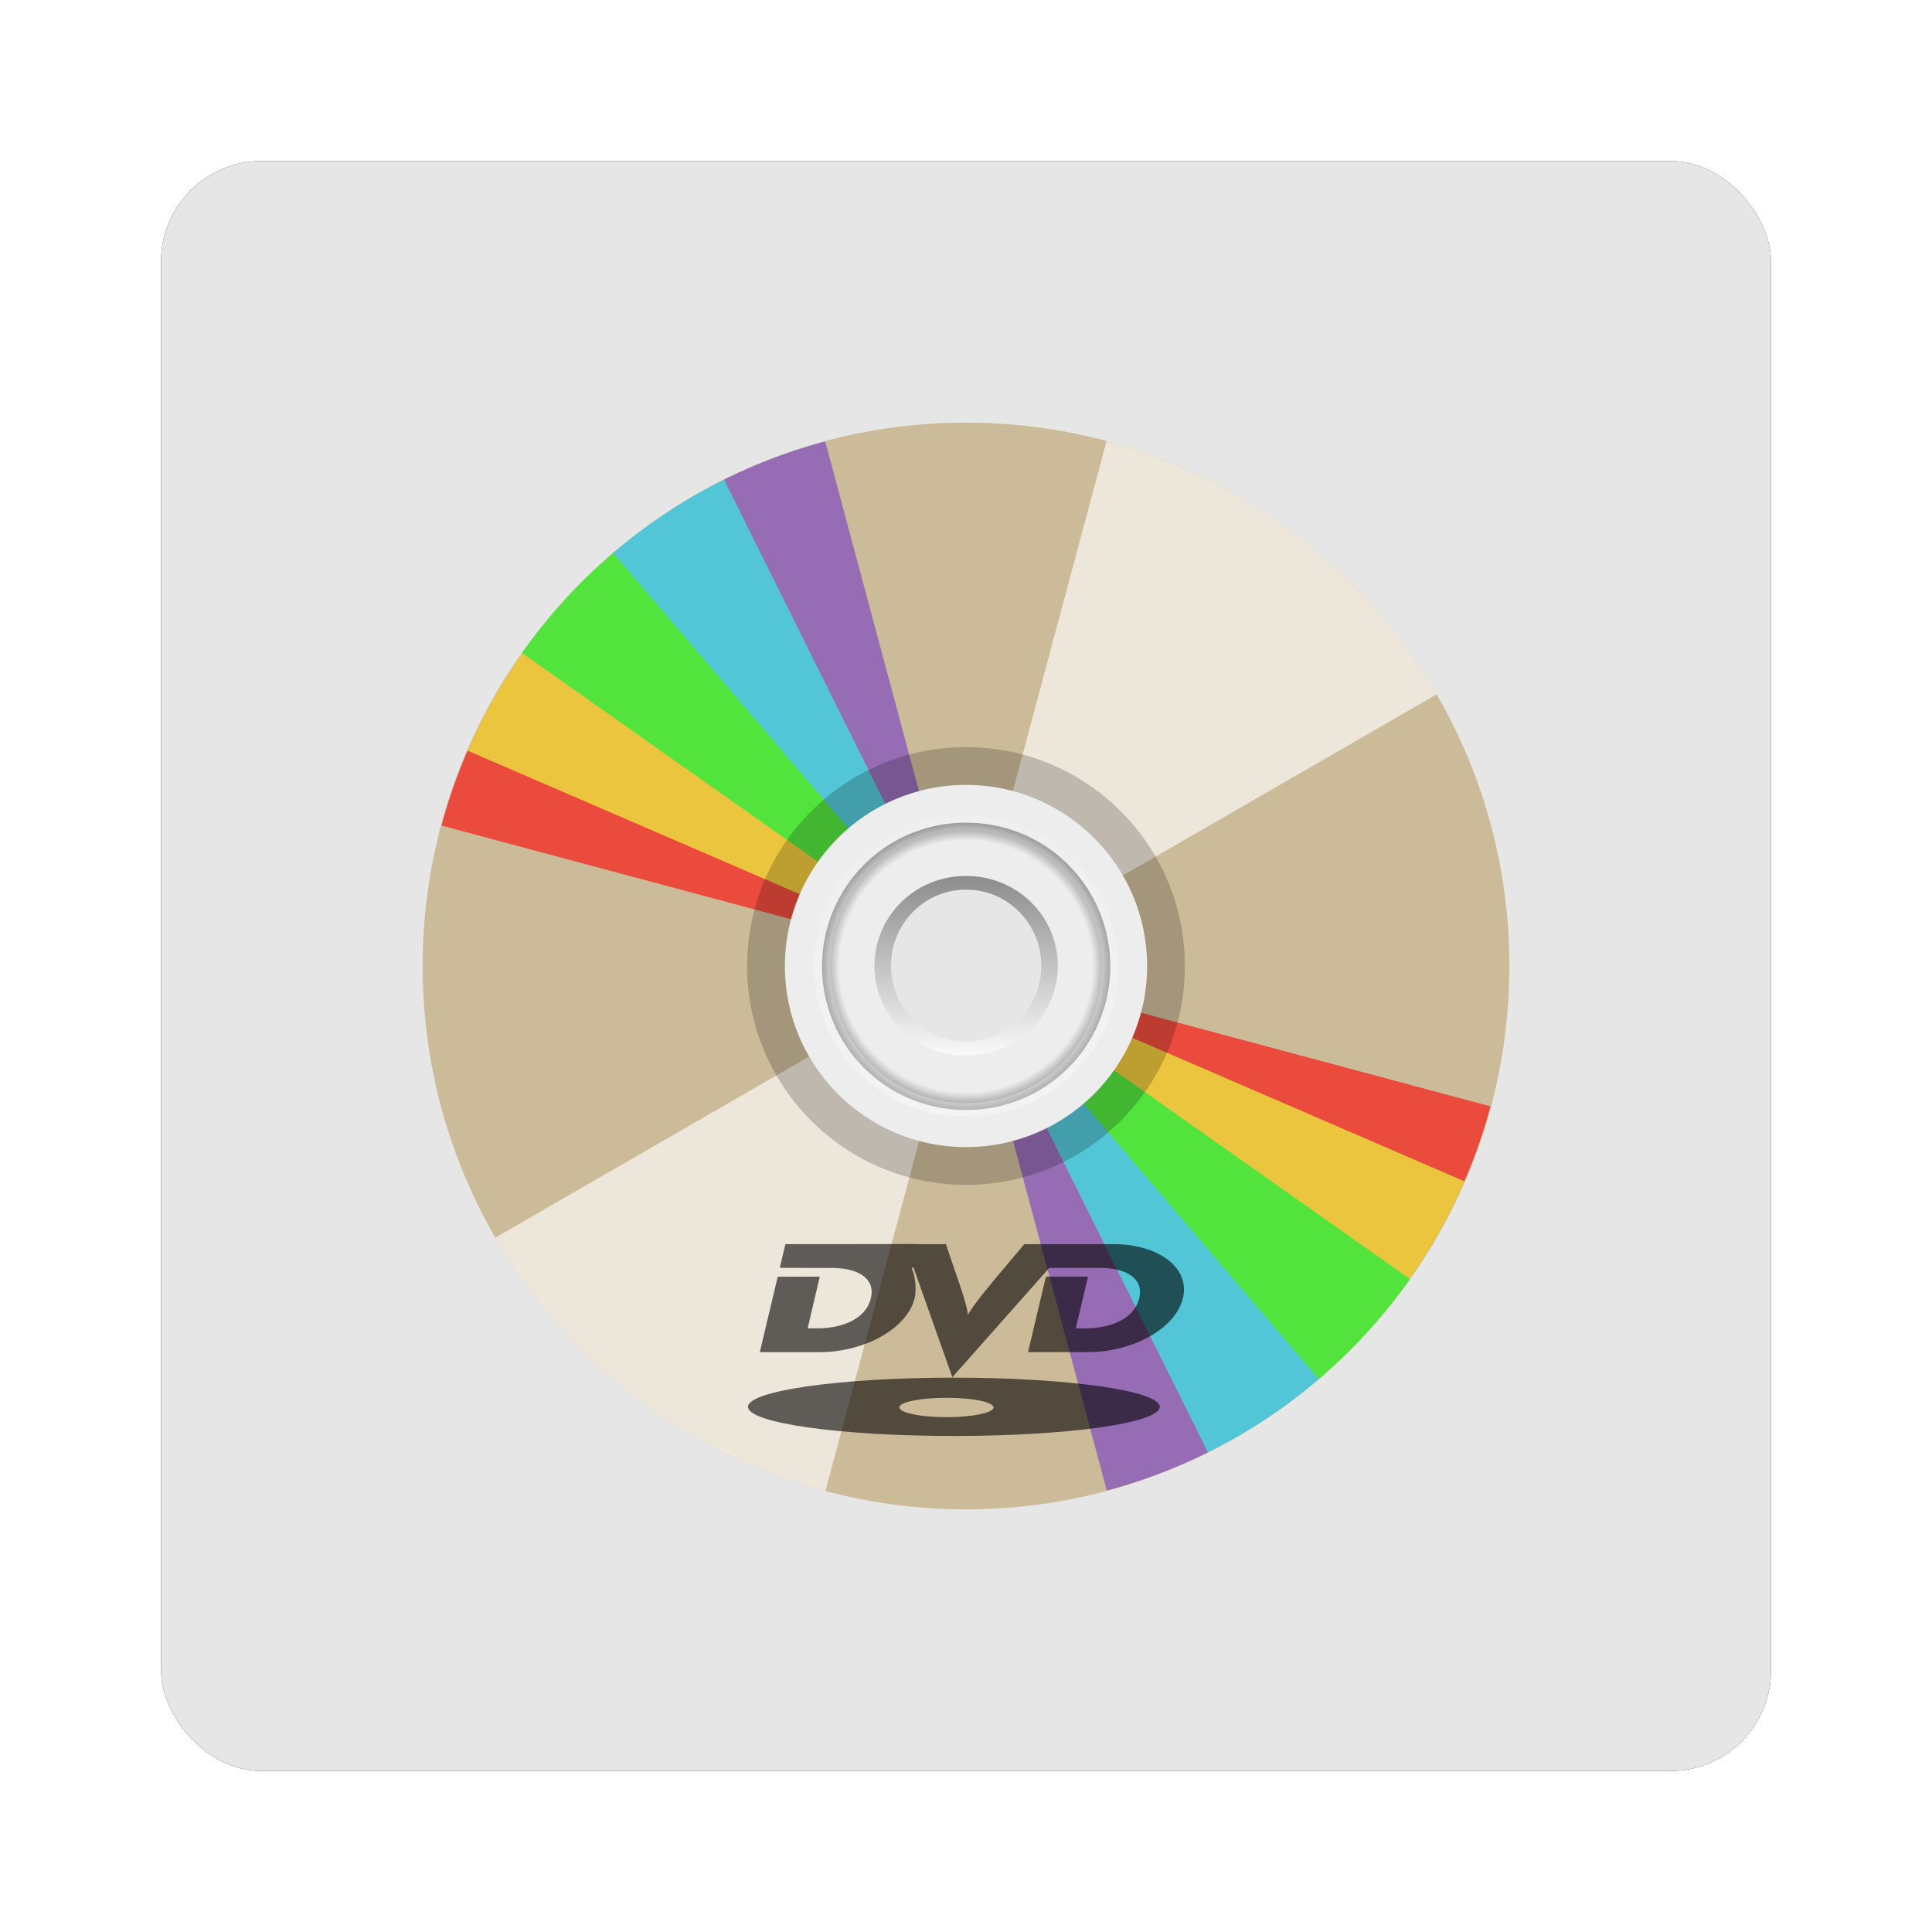 <?xml version="1.0" encoding="UTF-8" standalone="no"?>
<!-- Created with Inkscape (http://www.inkscape.org/) -->
<svg id="svg2982" xmlns:rdf="http://www.w3.org/1999/02/22-rdf-syntax-ns#" xmlns="http://www.w3.org/2000/svg" height="96" width="96" version="1.1" xmlns:cc="http://creativecommons.org/ns#" xmlns:xlink="http://www.w3.org/1999/xlink" xmlns:dc="http://purl.org/dc/elements/1.1/">
 <defs id="defs2984">
  <filter id="filter6279-2" color-interpolation-filters="sRGB">
   <feGaussianBlur id="feGaussianBlur6281-1" stdDeviation="0.8"/>
  </filter>
  <linearGradient id="linearGradient4004-7" y2="61.922" gradientUnits="userSpaceOnUse" x2="94.568" y1="61.922" x1="25.22">
   <stop id="stop3364-7" style="stop-color:#4d4d4d" offset="0"/>
   <stop id="stop3366-2" style="stop-color:#fff" offset="1"/>
  </linearGradient>
  <radialGradient id="radialGradient4012-6" gradientUnits="userSpaceOnUse" cy="61.922" cx="59.894" gradientTransform="matrix(1 0 0 .838 0 10.06)" r="33.714">
   <stop id="stop3344-2" style="stop-opacity:0" offset="0"/>
   <stop id="stop3350-9" style="stop-opacity:0" offset="0.85"/>
   <stop id="stop3346-70" offset="1"/>
  </radialGradient>
  <linearGradient id="linearGradient4014-3" y2="61.922" gradientUnits="userSpaceOnUse" x2="93.608" y1="61.922" x1="26.18">
   <stop id="stop3332-2" style="stop-color:#fff;stop-opacity:.203" offset="0"/>
   <stop id="stop3334-3" style="stop-color:#fff;stop-opacity:.68" offset="1"/>
  </linearGradient>
  <clipPath id="clipPath4031-5">
   <path id="path4033-1" style="fill:#bbb1bf" d="m48 32c-19.882 0-36 16.118-36 36s16.118 36 36 36 36-16.118 36-36-16.118-36-36-36zm0 24c6.627 0 12 5.373 12 12s-5.373 12-12 12-12-5.373-12-12 5.373-12 12-12z"/>
  </clipPath>
  <filter id="filter4035-7" height="1.341" width="1.381" color-interpolation-filters="sRGB" y="-.171" x="-.19">
   <feGaussianBlur id="feGaussianBlur4037-8" stdDeviation="4.948"/>
  </filter>
  <clipPath id="clipPath4187-9">
   <path id="path4189-4" style="fill:#bbb1bf" d="m48 102c-19.882 0-36 16.118-36 36s16.118 36 36 36 36-16.118 36-36-16.118-36-36-36zm0 24c6.627 0 12 5.373 12 12s-5.373 12-12 12-12-5.373-12-12 5.373-12 12-12z"/>
  </clipPath>
  <filter id="filter4195-1" height="1.36" width="1.36" color-interpolation-filters="sRGB" y="-0.18" x="-0.18">
   <feGaussianBlur id="feGaussianBlur4197-6" stdDeviation="5.216"/>
  </filter>
 </defs>
 <g id="layer1" transform="translate(0 -956.36)">
  <g id="g7775">
   <rect id="rect9283" style="filter:url(#filter6279-2)" transform="translate(0 -0)" rx="5" ry="5" height="80" width="80" y="964.36" x="8"/>
   <rect id="rect9285" style="opacity:.9;fill:#fff" rx="5" ry="5" height="80" width="80" y="964.36" x="8"/>
   <g id="g3110" transform="matrix(.75 0 0 .75 12 968.36)">
    <path id="path3978" style="fill:#ccbb98" d="m48 12c-19.882 0-36 16.118-36 36s16.118 36 36 36 36-16.118 36-36-16.118-36-36-36zm0 24c6.627 0 12 5.373 12 12s-5.373 12-12 12-12-5.373-12-12 5.373-12 12-12z"/>
    <path id="path3992" style="opacity:.3;fill:#fff" d="m48 36c-6.627 0-12 5.373-12 12s5.373 12 12 12 12-5.373 12-12-5.373-12-12-12zm0 7c2.761 0 5 2.239 5 5s-2.239 5-5 5-5-2.239-5-5 2.239-5 5-5z"/>
    <path id="path4002" style="opacity:.6;stroke:url(#linearGradient4004-7);stroke-linecap:round;stroke-width:5.422;fill:none" d="m92.58 61.922a32.686 27.208 0 1 1 -65.371 0 32.686 27.208 0 1 1 65.371 0z" transform="matrix(0 .168 -.202 0 60.517 37.922)"/>
    <path id="path4010" style="opacity:.5;fill-rule:evenodd;stroke:url(#linearGradient4014-3);stroke-linecap:round;stroke-width:3.139;fill:url(#radialGradient4012-6)" d="m92.58 61.922a32.686 27.208 0 1 1 -65.371 0 32.686 27.208 0 1 1 65.371 0z" transform="matrix(0 .291 -.349 0 69.621 30.592)"/>
    <path id="path4018" style="opacity:.8;filter:url(#filter4035-7);fill:#fff" d="m57.312 33.219-9.312 34.781 31.188-18c-4.774-8.269-12.653-14.31-21.876-16.781zm-9.312 34.781-31.188 18c4.774 8.269 12.653 14.31 21.875 16.781l9.313-34.78z" clip-path="url(#clipPath4031-5)" transform="translate(0,-20)"/>
    <g id="g4175" style="opacity:.6;filter:url(#filter4195-1)" transform="translate(0,-90)" clip-path="url(#clipPath4187-9)">
     <path id="path4039" style="fill:#7137c8" d="m60.947 57.784a20.708 18.814 0 0 1 -2.615 2.906l-14.643-13.304z" transform="matrix(1.506 .869 -.957 1.657 27.56 21.5)"/>
     <path id="path4041" style="fill:#0cf" d="m60.779 58.011a20.708 18.814 0 0 1 -3.384 3.479l-13.706-14.104z" transform="matrix(1.679 .45 -.495 1.848 -1.896 30.76)"/>
     <path id="path4043" style="fill:#fc0" d="m62.724 54.796a20.708 18.814 0 0 1 -2.26 3.622l-16.775-11.032z" transform="matrix(1.738 0 -6.0266e-8 1.913 -27.951 47.328)"/>
     <path id="path4045" style="fill:#f00" d="m61.623 56.793a20.708 18.814 0 0 1 -1.699 2.273l-16.235-11.68z" transform="matrix(1.679 -.45 .495 1.848 -48.831 70.075)"/>
     <path id="path4144" style="fill:#0f0" d="m63.123 53.883a20.708 18.814 0 0 1 -2.37 4.162l-17.064-10.659z" transform="matrix(1.679 .45 -.495 1.848 -1.896 30.76)"/>
     <path id="path4155" style="fill:#7137c8" d="m60.947 57.784a20.708 18.814 0 0 1 -2.615 2.906l-14.643-13.304z" transform="matrix(-1.506 -.869 .957 -1.657 68.44 254.5)"/>
     <path id="path4157" style="fill:#0cf" d="m60.779 58.011a20.708 18.814 0 0 1 -3.384 3.479l-13.706-14.104z" transform="matrix(-1.679 -.45 .495 -1.848 97.896 245.24)"/>
     <path id="path4159" style="fill:#fc0" d="m62.724 54.796a20.708 18.814 0 0 1 -2.26 3.622l-16.775-11.032z" transform="matrix(-1.738 0 6.0266e-8 -1.913 123.95 228.67)"/>
     <path id="path4161" style="fill:#f00" d="m61.623 56.793a20.708 18.814 0 0 1 -1.699 2.273l-16.235-11.68z" transform="matrix(-1.679 .45 -.495 -1.848 144.83 205.92)"/>
     <path id="path4163" style="fill:#0f0" d="m63.123 53.883a20.708 18.814 0 0 1 -2.37 4.162l-17.064-10.659z" transform="matrix(-1.679 -.45 .495 -1.848 97.896 245.24)"/>
    </g>
    <path id="path3986" style="opacity:.2" d="m48 33.5c-8.008 0-14.5 6.492-14.5 14.5s6.492 14.5 14.5 14.5 14.5-6.492 14.5-14.5-6.492-14.5-14.5-14.5zm0 2.5c6.627 0 12 5.373 12 12s-5.373 12-12 12-12-5.373-12-12 5.373-12 12-12z"/>
    <path id="path3745" style="opacity:.6;fill-rule:evenodd" d="m44.649 66.418-4.915 0.011h-3.697l-0.376 1.566 2.8 0.011h0.648c1.798 0 2.896 0.726 2.59 1.998-0.33 1.394-1.907 2.003-3.57 2.003h-0.62l0.803-3.426h-2.784l-1.19 5.003h3.963c2.971 0 5.809-1.563 6.298-3.581 0.098-0.367 0.089-1.288-0.144-1.837 0-0.025-0.016-0.034-0.028-0.083-0.013-0.012-0.021-0.099 0.028-0.111 0.025-0.012 0.071 0.037 0.083 0.05 0.024 0.061 0.039 0.105 0.039 0.105l2.518 7.117 6.42-7.239h2.712 0.653c1.798 0 2.895 0.726 2.601 1.998-0.342 1.394-1.918 2.003-3.581 2.003h-0.625l0.808-3.426h-2.789l-1.184 5.003h3.963c2.972 0 5.822-1.563 6.298-3.581 0.489-2.006-1.615-3.575-4.599-3.575h-5.905s-1.566 1.848-1.86 2.203c-1.553 1.871-1.838 2.373-1.887 2.507 0.012-0.135-0.048-0.634-0.708-2.529-0.183-0.514-0.742-2.181-0.742-2.181h-2.02v-0.011zm2.546 8.855c-7.533 0-13.637 0.868-13.637 1.932 0 1.076 6.104 1.932 13.637 1.932 7.533 0 13.643-0.855 13.643-1.932 0-1.064-6.11-1.932-13.643-1.932zm-0.493 1.334c1.724 0 3.122 0.282 3.122 0.636 0 0.355-1.397 0.648-3.122 0.648-1.725 0-3.116-0.293-3.116-0.648 0-0.354 1.391-0.636 3.116-0.636z"/>
   </g>
  </g>
 </g>
</svg>
